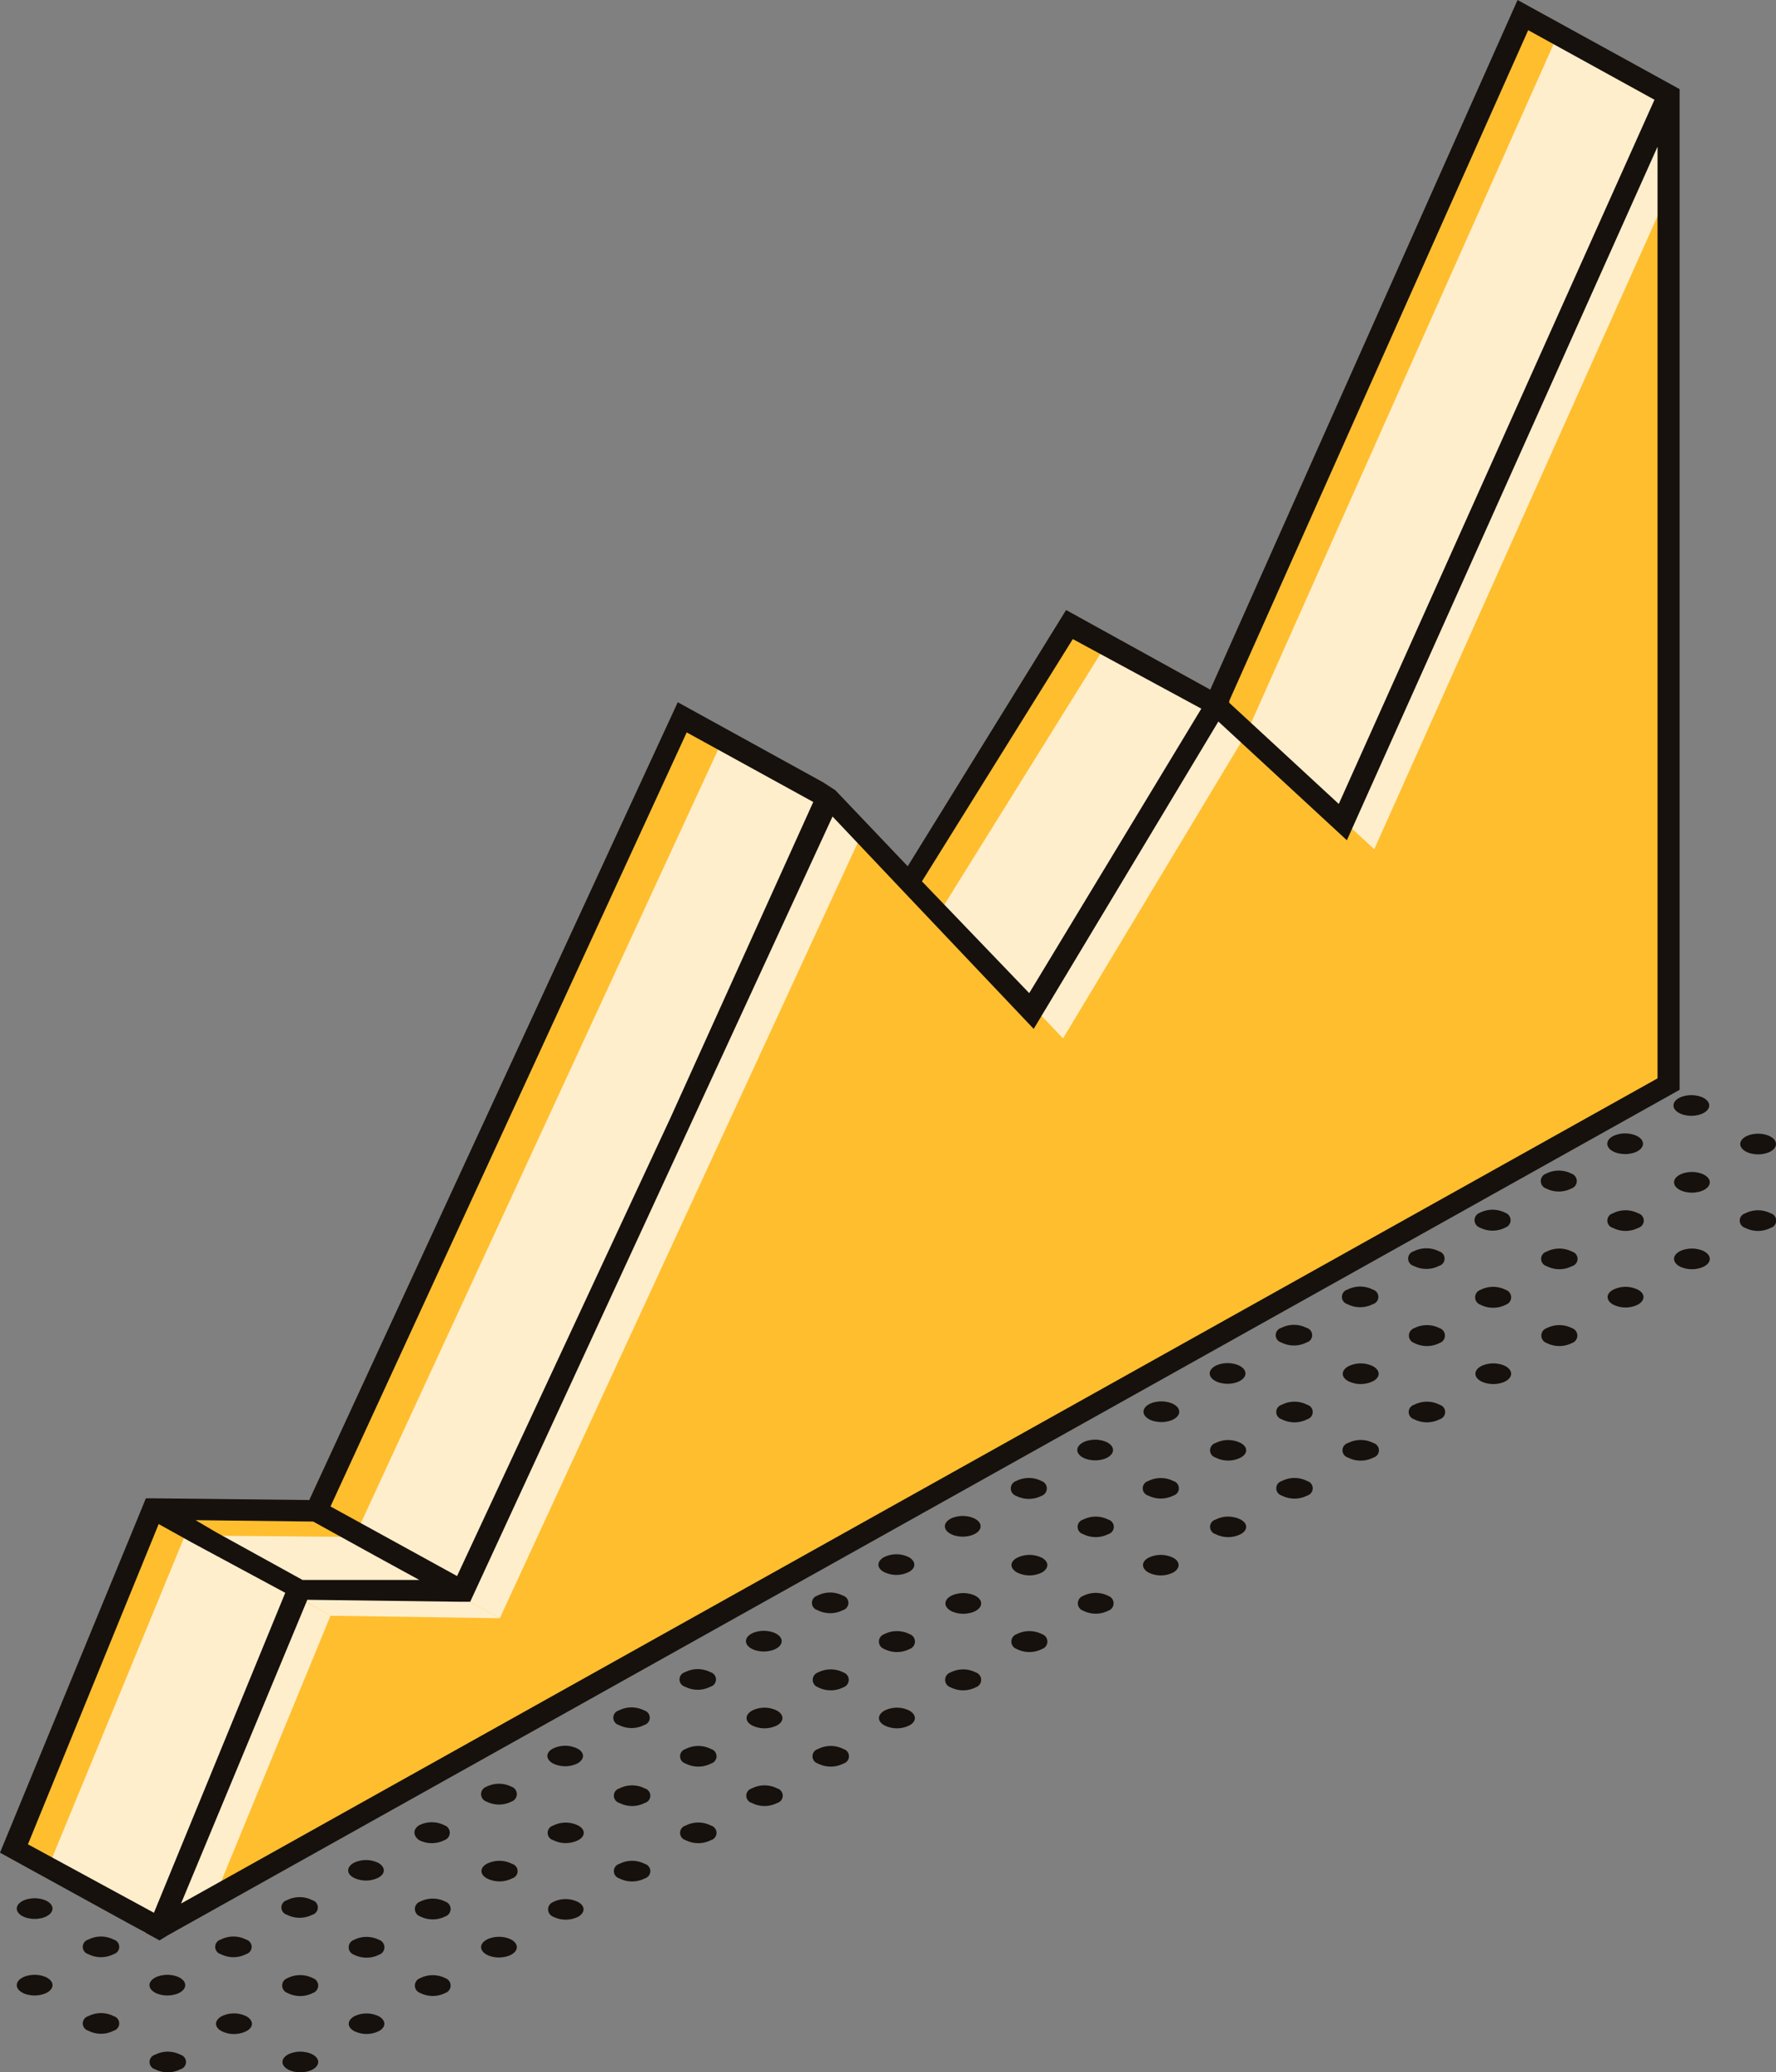 <svg xmlns="http://www.w3.org/2000/svg" viewBox="0 0 63.57 74.16"><rect x="0" y="0" width="63.57" height="74.16" fill="#808080" stroke="none"/><defs><style>.cls-1{fill:#16110d;}.cls-2{fill:#ffbe2e;}.cls-3{fill:#fec;}</style></defs><g id="Layer_2" data-name="Layer 2"><g id="content"><g id="_6" data-name="6"><ellipse class="cls-1" cx="10.75" cy="73.79" rx="0.64" ry="0.37"/><path class="cls-1" d="M13.57,72.16c.25.15.25.38,0,.52a1,1,0,0,1-.9,0c-.25-.14-.25-.37,0-.52A1,1,0,0,1,13.57,72.16Z"/><path class="cls-1" d="M15.94,70.79a.28.28,0,0,1,0,.53,1,1,0,0,1-.9,0,.28.28,0,0,1,0-.53A1,1,0,0,1,15.94,70.79Z"/><ellipse class="cls-1" cx="17.86" cy="69.68" rx="0.64" ry="0.37"/><path class="cls-1" d="M6.46,73.53a.27.27,0,0,1,0,.52,1,1,0,0,1-.91,0,.27.27,0,0,1,0-.52A1,1,0,0,1,6.46,73.53Z"/><path class="cls-1" d="M8.83,72.16c.25.15.25.38,0,.52a1,1,0,0,1-.91,0c-.25-.14-.25-.37,0-.52A1,1,0,0,1,8.83,72.16Z"/><path class="cls-1" d="M11.2,70.79a.28.28,0,0,1,0,.53,1,1,0,0,1-.91,0,.28.28,0,0,1,0-.53A1,1,0,0,1,11.2,70.79Z"/><path class="cls-1" d="M13.57,69.42a.28.28,0,0,1,0,.53,1,1,0,0,1-.9,0,.28.28,0,0,1,0-.53A1,1,0,0,1,13.57,69.42Z"/><path class="cls-1" d="M15.94,68.05a.28.28,0,0,1,0,.53,1,1,0,0,1-.9,0,.28.28,0,0,1,0-.53A1,1,0,0,1,15.94,68.05Z"/><path class="cls-1" d="M4.07,72.15a.27.27,0,0,1,0,.52,1,1,0,0,1-.91,0,.27.27,0,0,1,0-.52A1,1,0,0,1,4.07,72.15Z"/><ellipse class="cls-1" cx="5.99" cy="71.04" rx="0.64" ry="0.37"/><path class="cls-1" d="M8.81,69.41a.27.27,0,0,1,0,.52,1,1,0,0,1-.91,0,.27.27,0,0,1,0-.52A1,1,0,0,1,8.81,69.41Z"/><path class="cls-1" d="M11.18,68a.27.27,0,0,1,0,.52,1,1,0,0,1-.91,0,.27.27,0,0,1,0-.52A1,1,0,0,1,11.18,68Z"/><path class="cls-1" d="M13.55,66.67c.25.15.25.38,0,.52a1,1,0,0,1-.9,0c-.25-.14-.25-.37,0-.52A1,1,0,0,1,13.55,66.67Z"/><ellipse class="cls-1" cx="1.24" cy="71.04" rx="0.64" ry="0.37"/><path class="cls-1" d="M4.07,69.41a.27.27,0,0,1,0,.52,1,1,0,0,1-.91,0,.27.27,0,0,1,0-.52A1,1,0,0,1,4.07,69.41Z"/><path class="cls-1" d="M6.44,68a.27.27,0,0,1,0,.52,1,1,0,0,1-.91,0,.27.27,0,0,1,0-.52A1,1,0,0,1,6.44,68Z"/><ellipse class="cls-1" cx="8.36" cy="66.93" rx="0.64" ry="0.37"/><path class="cls-1" d="M11.18,65.3a.28.28,0,0,1,0,.53,1,1,0,0,1-.91,0,.28.28,0,0,1,0-.53A1,1,0,0,1,11.18,65.3Z"/><ellipse class="cls-1" cx="1.24" cy="68.3" rx="0.64" ry="0.37"/><path class="cls-1" d="M4.07,66.67c.25.15.25.38,0,.52a1,1,0,0,1-.91,0c-.25-.14-.25-.37,0-.52A1,1,0,0,1,4.07,66.67Z"/><path class="cls-1" d="M6.44,65.3a.28.28,0,0,1,0,.53,1,1,0,0,1-.91,0,.28.28,0,0,1,0-.53A1,1,0,0,1,6.44,65.3Z"/><path class="cls-1" d="M.79,65.3a1,1,0,0,1,.91,0,.28.28,0,0,1,0,.53,1,1,0,0,1-.91,0,.28.28,0,0,1,0-.53C1,65.16.54,65.45.79,65.3Z"/><path class="cls-1" d="M19.79,68.07a1,1,0,0,1,.91,0c.25.14.25.37,0,.52a1,1,0,0,1-.9,0A.28.28,0,0,1,19.79,68.07Z"/><path class="cls-1" d="M23.08,66.7a.27.27,0,0,1,0,.52,1,1,0,0,1-.91,0,.27.27,0,0,1,0-.52A1,1,0,0,1,23.08,66.7Z"/><path class="cls-1" d="M25.45,65.33a.27.27,0,0,1,0,.52,1,1,0,0,1-.91,0,.27.27,0,0,1,0-.52A1,1,0,0,1,25.45,65.33Z"/><path class="cls-1" d="M27.82,64a.27.27,0,0,1,0,.52,1,1,0,0,1-.91,0,.27.27,0,0,1,0-.52A1,1,0,0,1,27.82,64Z"/><path class="cls-1" d="M30.19,62.59a.27.27,0,0,1,0,.52,1,1,0,0,1-.91,0,.27.27,0,0,1,0-.52A1,1,0,0,1,30.19,62.59Z"/><path class="cls-1" d="M32.56,61.22c.25.15.25.38,0,.52a1,1,0,0,1-.91,0c-.25-.14-.25-.37,0-.52A1,1,0,0,1,32.56,61.22Z"/><path class="cls-1" d="M34.93,59.85a.28.28,0,0,1,0,.53,1,1,0,0,1-.91,0,.28.28,0,0,1,0-.53A1,1,0,0,1,34.93,59.85Z"/><path class="cls-1" d="M37.3,58.48a.28.28,0,0,1,0,.53,1,1,0,0,1-.91,0,.28.28,0,0,1,0-.53A1,1,0,0,1,37.3,58.48Z"/><path class="cls-1" d="M39.67,57.11a.28.28,0,0,1,0,.53,1,1,0,0,1-.9,0,.28.28,0,0,1,0-.53A1,1,0,0,1,39.67,57.11Z"/><path class="cls-1" d="M42,55.75c.25.14.25.37,0,.52a1,1,0,0,1-.9,0c-.25-.15-.25-.38,0-.52A1,1,0,0,1,42,55.75Z"/><path class="cls-1" d="M44.41,54.38c.26.14.26.38,0,.52a1,1,0,0,1-.9,0,.27.27,0,0,1,0-.52A1,1,0,0,1,44.41,54.38Z"/><path class="cls-1" d="M46.79,53a.27.27,0,0,1,0,.52,1,1,0,0,1-.91,0,.27.27,0,0,1,0-.52A1,1,0,0,1,46.79,53Z"/><path class="cls-1" d="M49.16,51.64a.27.27,0,0,1,0,.52,1,1,0,0,1-.91,0,.27.27,0,0,1,0-.52A1,1,0,0,1,49.16,51.64Z"/><path class="cls-1" d="M51.53,50.27a.27.27,0,0,1,0,.52,1,1,0,0,1-.91,0,.27.27,0,0,1,0-.52A1,1,0,0,1,51.53,50.27Z"/><ellipse class="cls-1" cx="53.45" cy="49.16" rx="0.64" ry="0.37"/><path class="cls-1" d="M56.27,47.53a.28.28,0,0,1,0,.53,1,1,0,0,1-.91,0,.28.28,0,0,1,0-.53A1,1,0,0,1,56.27,47.53Z"/><path class="cls-1" d="M17.42,66.7a1,1,0,0,1,.91,0,.27.27,0,0,1,0,.52,1,1,0,0,1-.9,0C17.17,67.08,17.17,66.84,17.42,66.7Z"/><path class="cls-1" d="M20.7,65.33c.26.14.26.38,0,.52a1,1,0,0,1-.9,0,.27.27,0,0,1,0-.52A1,1,0,0,1,20.7,65.33Z"/><path class="cls-1" d="M23.08,64a.27.27,0,0,1,0,.52,1,1,0,0,1-.91,0,.27.27,0,0,1,0-.52A1,1,0,0,1,23.08,64Z"/><path class="cls-1" d="M25.45,62.59a.27.27,0,0,1,0,.52,1,1,0,0,1-.91,0,.27.27,0,0,1,0-.52A1,1,0,0,1,25.45,62.59Z"/><path class="cls-1" d="M27.82,61.22c.25.15.25.38,0,.52a1,1,0,0,1-.91,0c-.25-.14-.25-.37,0-.52A1,1,0,0,1,27.82,61.22Z"/><path class="cls-1" d="M30.19,59.85a.28.28,0,0,1,0,.53,1,1,0,0,1-.91,0,.28.28,0,0,1,0-.53A1,1,0,0,1,30.19,59.85Z"/><path class="cls-1" d="M32.56,58.48a.28.28,0,0,1,0,.53,1,1,0,0,1-.91,0,.28.28,0,0,1,0-.53A1,1,0,0,1,32.56,58.48Z"/><ellipse class="cls-1" cx="34.48" cy="57.38" rx="0.64" ry="0.37"/><path class="cls-1" d="M37.3,55.75c.25.14.25.37,0,.52a1,1,0,0,1-.9,0c-.26-.15-.26-.38,0-.52A1,1,0,0,1,37.3,55.75Z"/><path class="cls-1" d="M39.67,54.38a.27.27,0,0,1,0,.52,1,1,0,0,1-.9,0,.27.27,0,0,1,0-.52A1,1,0,0,1,39.67,54.38Z"/><path class="cls-1" d="M42,53a.27.27,0,0,1,0,.52,1,1,0,0,1-.9,0,.27.27,0,0,1,0-.52A1,1,0,0,1,42,53Z"/><path class="cls-1" d="M44.41,51.64c.26.14.26.38,0,.52a1,1,0,0,1-.9,0,.27.27,0,0,1,0-.52A1,1,0,0,1,44.41,51.64Z"/><path class="cls-1" d="M46.79,50.27a.27.27,0,0,1,0,.52,1,1,0,0,1-.91,0,.27.27,0,0,1,0-.52A1,1,0,0,1,46.79,50.27Z"/><path class="cls-1" d="M49.16,48.9c.25.15.25.38,0,.52a1,1,0,0,1-.91,0c-.25-.14-.25-.37,0-.52A1,1,0,0,1,49.16,48.9Z"/><path class="cls-1" d="M51.53,47.53a.28.28,0,0,1,0,.53,1,1,0,0,1-.91,0,.28.28,0,0,1,0-.53A1,1,0,0,1,51.53,47.53Z"/><path class="cls-1" d="M53.9,46.16a.28.28,0,0,1,0,.53,1,1,0,0,1-.91,0,.28.28,0,0,1,0-.53A1,1,0,0,1,53.9,46.16Z"/><path class="cls-1" d="M15,65.32a1,1,0,0,1,.91,0,.28.28,0,0,1,0,.53,1,1,0,0,1-.91,0C14.78,65.69,14.78,65.46,15,65.32Z"/><path class="cls-1" d="M18.31,63.94a.28.28,0,0,1,0,.53,1,1,0,0,1-.9,0,.28.28,0,0,1,0-.53A1,1,0,0,1,18.31,63.94Z"/><path class="cls-1" d="M20.68,62.58c.25.14.25.37,0,.52a1,1,0,0,1-.9,0c-.25-.15-.25-.38,0-.52A1,1,0,0,1,20.68,62.58Z"/><path class="cls-1" d="M23.06,61.21a.27.27,0,0,1,0,.52,1,1,0,0,1-.91,0,.27.27,0,0,1,0-.52A1,1,0,0,1,23.06,61.21Z"/><path class="cls-1" d="M25.43,59.84a.27.27,0,0,1,0,.52,1,1,0,0,1-.91,0,.27.27,0,0,1,0-.52A1,1,0,0,1,25.43,59.84Z"/><ellipse class="cls-1" cx="27.34" cy="58.73" rx="0.64" ry="0.37"/><path class="cls-1" d="M30.17,57.1a.27.27,0,0,1,0,.52,1,1,0,0,1-.91,0,.27.27,0,0,1,0-.52A1,1,0,0,1,30.17,57.1Z"/><path class="cls-1" d="M32.54,55.73c.25.15.25.38,0,.52a1,1,0,0,1-.91,0c-.25-.14-.25-.37,0-.52A1,1,0,0,1,32.54,55.73Z"/><ellipse class="cls-1" cx="34.46" cy="54.62" rx="0.64" ry="0.37"/><path class="cls-1" d="M37.28,53a.28.28,0,0,1,0,.53,1,1,0,0,1-.91,0,.28.28,0,0,1,0-.53A1,1,0,0,1,37.28,53Z"/><ellipse class="cls-1" cx="39.2" cy="51.89" rx="0.64" ry="0.37"/><ellipse class="cls-1" cx="41.57" cy="50.52" rx="0.64" ry="0.37"/><ellipse class="cls-1" cx="43.94" cy="49.15" rx="0.64" ry="0.37"/><path class="cls-1" d="M46.77,47.52a.27.27,0,0,1,0,.52,1,1,0,0,1-.91,0,.27.27,0,0,1,0-.52A1,1,0,0,1,46.77,47.52Z"/><path class="cls-1" d="M49.14,46.15a.27.27,0,0,1,0,.52,1,1,0,0,1-.91,0,.27.27,0,0,1,0-.52A1,1,0,0,1,49.14,46.15Z"/><path class="cls-1" d="M51.51,44.78a.27.27,0,0,1,0,.52,1,1,0,0,1-.91,0,.27.27,0,0,1,0-.52A1,1,0,0,1,51.51,44.78Z"/><path class="cls-1" d="M12.66,64a1,1,0,0,1,.91,0c.25.14.25.37,0,.52a1,1,0,0,1-.91,0A.27.27,0,0,1,12.66,64Z"/><path class="cls-1" d="M15.94,62.58c.25.14.25.37,0,.52a1,1,0,0,1-.9,0c-.25-.15-.25-.38,0-.52A1,1,0,0,1,15.94,62.58Z"/><path class="cls-1" d="M18.31,61.21a.27.27,0,0,1,0,.52,1,1,0,0,1-.9,0,.27.27,0,0,1,0-.52A1,1,0,0,1,18.31,61.21Z"/><path class="cls-1" d="M20.68,59.84a.27.27,0,0,1,0,.52,1,1,0,0,1-.9,0,.27.27,0,0,1,0-.52A1,1,0,0,1,20.68,59.84Z"/><path class="cls-1" d="M23.06,58.47a.27.27,0,0,1,0,.52,1,1,0,0,1-.91,0,.27.27,0,0,1,0-.52A1,1,0,0,1,23.06,58.47Z"/><path class="cls-1" d="M25.43,57.1a.27.27,0,0,1,0,.52,1,1,0,0,1-.91,0,.27.27,0,0,1,0-.52A1,1,0,0,1,25.43,57.1Z"/><path class="cls-1" d="M27.8,55.73c.25.15.25.38,0,.52a1,1,0,0,1-.91,0c-.25-.14-.25-.37,0-.52A1,1,0,0,1,27.8,55.73Z"/><ellipse class="cls-1" cx="29.71" cy="54.62" rx="0.64" ry="0.37"/><path class="cls-1" d="M32.54,53a.28.28,0,0,1,0,.53,1,1,0,0,1-.91,0,.28.28,0,0,1,0-.53A1,1,0,0,1,32.54,53Z"/><ellipse class="cls-1" cx="34.46" cy="51.89" rx="0.64" ry="0.37"/><path class="cls-1" d="M37.28,50.26c.25.14.25.37,0,.52a1,1,0,0,1-.91,0c-.25-.15-.25-.38,0-.52A1,1,0,0,1,37.28,50.26Z"/><path class="cls-1" d="M39.65,48.89a.27.27,0,0,1,0,.52,1,1,0,0,1-.9,0,.27.27,0,0,1,0-.52A1,1,0,0,1,39.65,48.89Z"/><path class="cls-1" d="M42,47.52A.27.27,0,0,1,42,48a1,1,0,0,1-.9,0,.27.27,0,0,1,0-.52A1,1,0,0,1,42,47.52Z"/><ellipse class="cls-1" cx="43.94" cy="46.41" rx="0.64" ry="0.37"/><path class="cls-1" d="M46.77,44.78a.27.27,0,0,1,0,.52,1,1,0,0,1-.91,0,.27.27,0,0,1,0-.52A1,1,0,0,1,46.77,44.78Z"/><path class="cls-1" d="M49.14,43.41c.25.15.25.38,0,.52a1,1,0,0,1-.91,0c-.25-.14-.25-.37,0-.52A1,1,0,0,1,49.14,43.41Z"/><path class="cls-1" d="M11.2,62.58c.25.14.25.37,0,.52a1,1,0,0,1-.91,0C10,63,11,62.43,11.2,62.58Z"/><path class="cls-1" d="M12.66,61.21a1,1,0,0,1,.91,0,.27.27,0,0,1,0,.52,1,1,0,0,1-.91,0,.27.27,0,0,1,0-.52Z"/><path class="cls-1" d="M15.94,59.84a.27.27,0,0,1,0,.52,1,1,0,0,1-.9,0,.27.27,0,0,1,0-.52A1,1,0,0,1,15.94,59.84Z"/><path class="cls-1" d="M18.31,58.47a.27.27,0,0,1,0,.52,1,1,0,0,1-.9,0,.27.27,0,0,1,0-.52A1,1,0,0,1,18.31,58.47Z"/><path class="cls-1" d="M20.68,57.1a.27.27,0,0,1,0,.52,1,1,0,0,1-.9,0,.27.27,0,0,1,0-.52A1,1,0,0,1,20.68,57.1Z"/><path class="cls-1" d="M23.06,55.73c.25.15.25.38,0,.52a1,1,0,0,1-.91,0c-.25-.14-.25-.37,0-.52A1,1,0,0,1,23.06,55.73Z"/><ellipse class="cls-1" cx="24.97" cy="54.62" rx="0.64" ry="0.37"/><path class="cls-1" d="M27.8,53a.28.28,0,0,1,0,.53,1,1,0,0,1-.91,0,.28.28,0,0,1,0-.53A1,1,0,0,1,27.8,53Z"/><ellipse class="cls-1" cx="29.72" cy="51.89" rx="0.64" ry="0.37"/><ellipse class="cls-1" cx="32.09" cy="50.52" rx="0.64" ry="0.37"/><path class="cls-1" d="M34.91,48.89a.27.27,0,0,1,0,.52,1,1,0,0,1-.91,0,.27.27,0,0,1,0-.52A1,1,0,0,1,34.91,48.89Z"/><path class="cls-1" d="M37.28,47.52a.27.27,0,0,1,0,.52,1,1,0,0,1-.91,0,.27.27,0,0,1,0-.52A1,1,0,0,1,37.28,47.52Z"/><ellipse class="cls-1" cx="39.2" cy="46.41" rx="0.64" ry="0.37"/><ellipse class="cls-1" cx="41.57" cy="45.04" rx="0.64" ry="0.37"/><path class="cls-1" d="M44.39,43.41c.25.15.25.38,0,.52a1,1,0,0,1-.9,0c-.25-.14-.25-.37,0-.52A1,1,0,0,1,44.39,43.41Z"/><path class="cls-1" d="M46.77,42a.28.28,0,0,1,0,.53,1,1,0,0,1-.91,0,.28.28,0,0,1,0-.53A1,1,0,0,1,46.77,42Z"/><path class="cls-1" d="M37.28,44.78a.27.27,0,0,1,0,.52,1,1,0,0,1-.91,0C36.12,45.16,37,44.64,37.28,44.78Z"/><ellipse class="cls-1" cx="39.2" cy="43.67" rx="0.64" ry="0.37"/><path class="cls-1" d="M41.12,42a1,1,0,0,1,.9,0,.28.28,0,0,1,0,.53,1,1,0,0,1-.9,0,.28.28,0,0,1,0-.53Z"/><path class="cls-1" d="M44.39,40.67a.28.28,0,0,1,0,.53,1,1,0,0,1-.9,0,.28.28,0,0,1,0-.53A1,1,0,0,1,44.39,40.67Z"/><path class="cls-1" d="M58.64,46.16c.25.14.25.37,0,.52a1,1,0,0,1-.91,0c-.25-.15-.25-.38,0-.52A1,1,0,0,1,58.64,46.16Z"/><ellipse class="cls-1" cx="60.56" cy="45.05" rx="0.64" ry="0.37"/><path class="cls-1" d="M63.38,43.42a.27.27,0,0,1,0,.52,1,1,0,0,1-.91,0,.27.27,0,0,1,0-.52A1,1,0,0,1,63.38,43.42Z"/><path class="cls-1" d="M56.27,44.79a.27.27,0,0,1,0,.52,1,1,0,0,1-.91,0,.27.27,0,0,1,0-.52A1,1,0,0,1,56.27,44.79Z"/><path class="cls-1" d="M58.64,43.42a.27.27,0,0,1,0,.52,1,1,0,0,1-.91,0,.27.27,0,0,1,0-.52A1,1,0,0,1,58.64,43.42Z"/><ellipse class="cls-1" cx="60.56" cy="42.31" rx="0.64" ry="0.37"/><ellipse class="cls-1" cx="62.93" cy="40.94" rx="0.64" ry="0.37"/><path class="cls-1" d="M53.88,43.4a.28.28,0,0,1,0,.53,1,1,0,0,1-.91,0,.28.28,0,0,1,0-.53A1,1,0,0,1,53.88,43.4Z"/><path class="cls-1" d="M56.25,42a.28.28,0,0,1,0,.53,1,1,0,0,1-.91,0,.28.28,0,0,1,0-.53A1,1,0,0,1,56.25,42Z"/><ellipse class="cls-1" cx="58.17" cy="40.93" rx="0.64" ry="0.37"/><ellipse class="cls-1" cx="60.54" cy="39.56" rx="0.64" ry="0.37"/><path class="cls-1" d="M51.51,42a.28.28,0,0,1,0,.53,1,1,0,0,1-.91,0,.28.28,0,0,1,0-.53A1,1,0,0,1,51.51,42Z"/><path class="cls-1" d="M53.88,40.67c.25.14.25.37,0,.52a1,1,0,0,1-.91,0c-.25-.15-.25-.38,0-.52A1,1,0,0,1,53.88,40.67Z"/><path class="cls-1" d="M56.25,39.3a.27.27,0,0,1,0,.52,1,1,0,0,1-.91,0,.27.27,0,0,1,0-.52A1,1,0,0,1,56.25,39.3Z"/><ellipse class="cls-1" cx="58.17" cy="38.19" rx="0.64" ry="0.37"/><path class="cls-1" d="M49.13,40.67c.26.14.26.37,0,.52a1,1,0,0,1-.9,0c-.25-.15-.25-.38,0-.52A1,1,0,0,1,49.13,40.67Z"/><ellipse class="cls-1" cx="51.05" cy="39.56" rx="0.64" ry="0.37"/><path class="cls-1" d="M53.88,37.93a.27.27,0,0,1,0,.52,1,1,0,0,1-.91,0,.27.27,0,0,1,0-.52A1,1,0,0,1,53.88,37.93Z"/><path class="cls-1" d="M46.76,39.3a.27.27,0,0,1,0,.52,1,1,0,0,1-.9,0,.27.27,0,0,1,0-.52A1,1,0,0,1,46.76,39.3Z"/><path class="cls-1" d="M49.13,37.93c.26.14.26.38,0,.52a1,1,0,0,1-.9,0,.27.27,0,0,1,0-.52A1,1,0,0,1,49.13,37.93Z"/><polygon class="cls-2" points="59.73 3.41 59.73 38.81 5.71 69 10.7 56.87 16.54 56.94 29.65 28.54 36.91 36.18 43.51 25.22 48.06 29.42 59.73 3.41"/><polygon class="cls-2" points="5.71 69 0.49 66.13 5.49 54 10.7 56.87 5.71 69"/><polygon class="cls-3" points="5.21 69.17 1.62 67.08 6.62 54.95 11.83 57.82 7.59 68.12 5.21 69.17"/><polygon class="cls-2" points="11.33 54.07 16.54 56.94 10.7 56.87 5.49 54 11.33 54.07"/><polygon class="cls-3" points="12.56 55 17.89 57.91 11.83 57.82 6.73 54.95 12.56 55"/><polygon class="cls-2" points="24.44 25.67 29.65 28.54 16.54 56.94 11.33 54.07 24.44 25.67"/><polygon class="cls-3" points="25.79 26.64 31 29.51 17.89 57.91 12.67 55.04 25.79 26.64"/><polygon class="cls-2" points="38.3 22.35 43.51 25.22 36.91 36.18 32.55 31.59 38.3 22.35"/><polygon class="cls-3" points="39.43 23.33 44.64 26.2 38.05 37.16 33.68 32.57 39.43 23.33"/><polygon class="cls-2" points="54.51 0.54 59.73 3.41 48.06 29.42 43.51 25.22 54.51 0.54"/><polygon class="cls-3" points="55.64 1.51 59.73 3.76 59.73 6.84 49.19 30.39 44.64 26.19 55.64 1.51"/><path class="cls-1" d="M60.12,3.49h0v-.3l-.58-.32h0L54.32,0l-11,24.68-5.16-2.85L32.49,31l-2.37-2.49h0l-.22-.23L29.47,28h0l-5.21-2.87L11.07,53.68,5.6,53.62H5.22L5,54.16H5L0,66.3l5.22,2.87h0l.49.27L6,69.26H6L60.12,39ZM54.7,1.08l4.52,2.49-11.3,25.2L44,25.15l0-.07,0,0ZM33,31.54l5.4-8.67L43,25.36,36.84,35.54Zm-8.42-5.33,4.53,2.49L24,40,16.36,56.4l-1.71-.94-2.82-1.55ZM7,54.4l4.21.05,2.21,1.22,1.59.87-2,0-2.18,0-3.1-1.71Zm-1.32.14,1.15.64L10.21,57,5.51,68.45,1,66Zm.8,13.58L11,57.25l5.47.07h.36l.25-.54h0l7.41-16.05,5.31-11.51,2.29,2.42h0L37,36.82l6.61-11,4.6,4.25L59.33,5.25V38.59Z"/></g></g></g></svg>